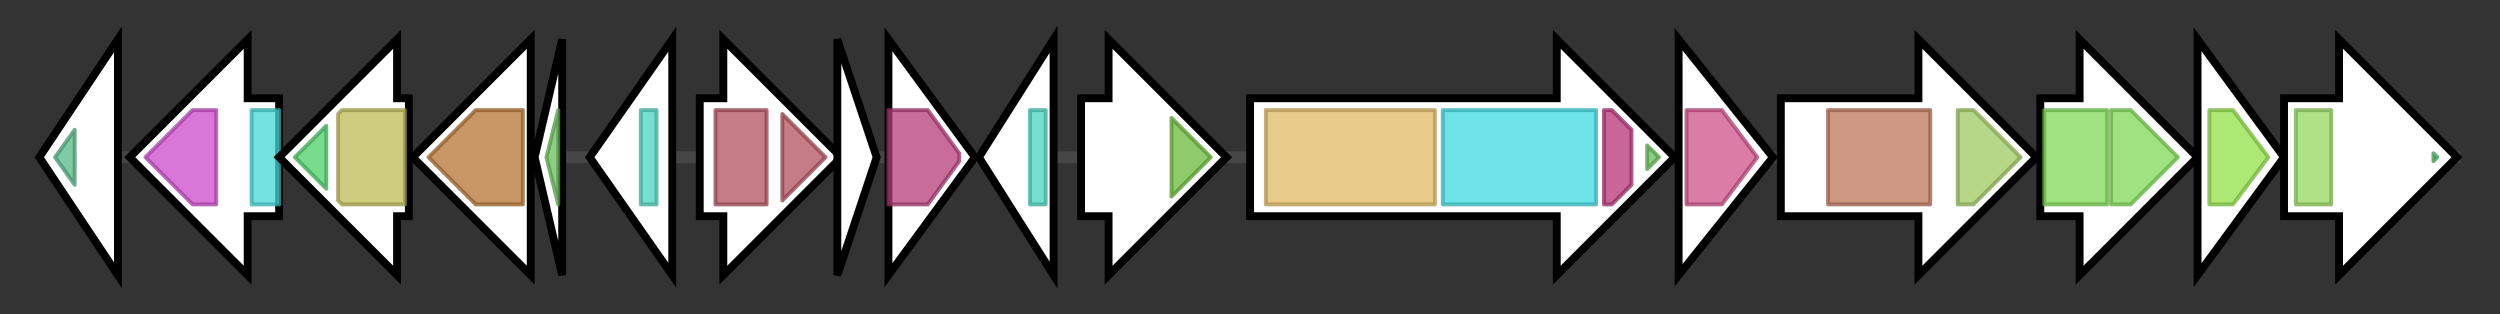 <svg version="1.1" baseProfile="full" xmlns="http://www.w3.org/2000/svg" width="635.933" height="80">
	<rect width="100%" height="100%" fill="#333333" stroke="none"/>
	<g>
		<line x1="10" y1="40.0" x2="625.933" y2="40.0" style="stroke:rgb(70,70,70); stroke-width:3 "/>
		<g>
			<title> (IG96_RS0135470)
4'-phosphopantetheinyl transferase superfamily protein</title>
			<polygon class=" (IG96_RS0135470)
4'-phosphopantetheinyl transferase superfamily protein" points="10,40 30,10 30,70" fill="rgb(255,255,255)" fill-opacity="1.0" stroke="rgb(0,0,0)" stroke-width="2"  />
			<g>
				<title>ACPS (PF01648)
"4'-phosphopantetheinyl transferase superfamily"</title>
				<polygon class="PF01648" points="14,40 19,33 19,47" stroke-linejoin="round" width="9" height="24" fill="rgb(85,184,135)" stroke="rgb(68,147,108)" stroke-width="1" opacity="0.75" />
			</g>
		</g>
		<g>
			<title> (IG96_RS0135475)
hypothetical protein</title>
			<polygon class=" (IG96_RS0135475)
hypothetical protein" points="71,25 63,25 63,10 33,40 63,70 63,55 71,55" fill="rgb(255,255,255)" fill-opacity="1.0" stroke="rgb(0,0,0)" stroke-width="2"  />
			<g>
				<title>2-oxoacid_dh (PF00198)
"2-oxoacid dehydrogenases acyltransferase (catalytic domain)"</title>
				<polygon class="PF00198" points="37,40 49,28 55,28 55,52 49,52" stroke-linejoin="round" width="22" height="24" fill="rgb(204,74,202)" stroke="rgb(163,59,161)" stroke-width="1" opacity="0.75" />
			</g>
			<g>
				<title>Biotin_lipoyl (PF00364)
"Biotin-requiring enzyme"</title>
				<rect class="PF00364" x="64" y="28" stroke-linejoin="round" width="7" height="24" fill="rgb(67,214,213)" stroke="rgb(53,171,170)" stroke-width="1" opacity="0.75" />
			</g>
		</g>
		<g>
			<title> (IG96_RS0135480)
alpha-ketoacid dehydrogenase subunit beta</title>
			<polygon class=" (IG96_RS0135480)
alpha-ketoacid dehydrogenase subunit beta" points="104,25 101,25 101,10 71,40 101,70 101,55 104,55" fill="rgb(255,255,255)" fill-opacity="1.0" stroke="rgb(0,0,0)" stroke-width="2"  />
			<g>
				<title>Transketolase_C (PF02780)
"Transketolase, C-terminal domain"</title>
				<polygon class="PF02780" points="75,40 83,32 83,48" stroke-linejoin="round" width="11" height="24" fill="rgb(76,206,101)" stroke="rgb(60,164,80)" stroke-width="1" opacity="0.75" />
			</g>
			<g>
				<title>Transket_pyr (PF02779)
"Transketolase, pyrimidine binding domain"</title>
				<polygon class="PF02779" points="86,29 87,28 103,28 103,52 87,52 86,51" stroke-linejoin="round" width="17" height="24" fill="rgb(189,186,84)" stroke="rgb(151,148,67)" stroke-width="1" opacity="0.75" />
			</g>
		</g>
		<g>
			<title> (IG96_RS0135485)
thiamine pyrophosphate-dependent dehydrogenase E1 component subunit alpha</title>
			<polygon class=" (IG96_RS0135485)
thiamine pyrophosphate-dependent dehydrogenase E1 component subunit alpha" points="135,25 135,25 135,10 105,40 135,70 135,55 135,55" fill="rgb(255,255,255)" fill-opacity="1.0" stroke="rgb(0,0,0)" stroke-width="2"  />
			<g>
				<title>E1_dh (PF00676)
"Dehydrogenase E1 component"</title>
				<polygon class="PF00676" points="109,40 121,28 133,28 133,52 121,52" stroke-linejoin="round" width="25" height="24" fill="rgb(180,115,48)" stroke="rgb(144,92,38)" stroke-width="1" opacity="0.75" />
			</g>
		</g>
		<g>
			<title> (IG96_RS0135490)
acyl carrier protein</title>
			<polygon class=" (IG96_RS0135490)
acyl carrier protein" points="136,40 143,10 143,70" fill="rgb(255,255,255)" fill-opacity="1.0" stroke="rgb(0,0,0)" stroke-width="2"  />
			<g>
				<title>PP-binding (PF00550)
"Phosphopantetheine attachment site"</title>
				<polygon class="PF00550" points="139,40 142,28 142,28 142,52 142,52" stroke-linejoin="round" width="6" height="24" fill="rgb(103,191,88)" stroke="rgb(82,152,70)" stroke-width="1" opacity="0.75" />
			</g>
		</g>
		<g>
			<title> (IG96_RS0135495)
TetR/AcrR family transcriptional regulator</title>
			<polygon class=" (IG96_RS0135495)
TetR/AcrR family transcriptional regulator" points="150,40 171,10 171,70" fill="rgb(255,255,255)" fill-opacity="1.0" stroke="rgb(0,0,0)" stroke-width="2"  />
			<g>
				<title>TetR_N (PF00440)
"Bacterial regulatory proteins, tetR family"</title>
				<rect class="PF00440" x="163" y="28" stroke-linejoin="round" width="4" height="24" fill="rgb(73,212,190)" stroke="rgb(58,169,152)" stroke-width="1" opacity="0.75" />
			</g>
		</g>
		<g>
			<title> (IG96_RS37875)
hypothetical protein</title>
			<polygon class=" (IG96_RS37875)
hypothetical protein" points="178,25 184,25 184,10 214,40 184,70 184,55 178,55" fill="rgb(255,255,255)" fill-opacity="1.0" stroke="rgb(0,0,0)" stroke-width="2"  />
			<g>
				<title>AfsA (PF03756)
"A-factor biosynthesis hotdog domain"</title>
				<rect class="PF03756" x="182" y="28" stroke-linejoin="round" width="13" height="24" fill="rgb(178,81,93)" stroke="rgb(142,64,74)" stroke-width="1" opacity="0.75" />
			</g>
			<g>
				<title>AfsA (PF03756)
"A-factor biosynthesis hotdog domain"</title>
				<polygon class="PF03756" points="199,29 210,40 199,51" stroke-linejoin="round" width="12" height="24" fill="rgb(178,81,93)" stroke="rgb(142,64,74)" stroke-width="1" opacity="0.75" />
			</g>
		</g>
		<g>
			<title> (IG96_RS0135505)
LysR family transcriptional regulator</title>
			<polygon class=" (IG96_RS0135505)
LysR family transcriptional regulator" points="213,10 223,40 213,70" fill="rgb(255,255,255)" fill-opacity="1.0" stroke="rgb(0,0,0)" stroke-width="2"  />
		</g>
		<g>
			<title> (IG96_RS0135510)
HAD-IB family hydrolase</title>
			<polygon class=" (IG96_RS0135510)
HAD-IB family hydrolase" points="226,10 248,40 226,70" fill="rgb(255,255,255)" fill-opacity="1.0" stroke="rgb(0,0,0)" stroke-width="2"  />
			<g>
				<title>HAD (PF12710)
"haloacid dehalogenase-like hydrolase"</title>
				<polygon class="PF12710" points="226,28 236,28 244,39 244,41 236,52 226,52" stroke-linejoin="round" width="18" height="24" fill="rgb(181,59,119)" stroke="rgb(144,47,95)" stroke-width="1" opacity="0.75" />
			</g>
		</g>
		<g>
			<title> (IG96_RS0135515)
TetR/AcrR family transcriptional regulator</title>
			<polygon class=" (IG96_RS0135515)
TetR/AcrR family transcriptional regulator" points="249,40 268,10 268,70" fill="rgb(255,255,255)" fill-opacity="1.0" stroke="rgb(0,0,0)" stroke-width="2"  />
			<g>
				<title>TetR_N (PF00440)
"Bacterial regulatory proteins, tetR family"</title>
				<rect class="PF00440" x="262" y="28" stroke-linejoin="round" width="4" height="24" fill="rgb(73,212,190)" stroke="rgb(58,169,152)" stroke-width="1" opacity="0.75" />
			</g>
		</g>
		<g>
			<title> (IG96_RS0135520)
hypothetical protein</title>
			<polygon class=" (IG96_RS0135520)
hypothetical protein" points="275,25 282,25 282,10 312,40 282,70 282,55 275,55" fill="rgb(255,255,255)" fill-opacity="1.0" stroke="rgb(0,0,0)" stroke-width="2"  />
			<g>
				<title>Acyl-CoA_dh_2 (PF08028)
"Acyl-CoA dehydrogenase, C-terminal domain"</title>
				<polygon class="PF08028" points="298,30 308,40 298,50" stroke-linejoin="round" width="12" height="24" fill="rgb(106,185,56)" stroke="rgb(84,148,44)" stroke-width="1" opacity="0.75" />
			</g>
		</g>
		<g>
			<title> (IG96_RS37880)
non-ribosomal peptide synthetase</title>
			<polygon class=" (IG96_RS37880)
non-ribosomal peptide synthetase" points="318,25 396,25 396,10 426,40 396,70 396,55 318,55" fill="rgb(255,255,255)" fill-opacity="1.0" stroke="rgb(0,0,0)" stroke-width="2"  />
			<g>
				<title>Condensation (PF00668)
"Condensation domain"</title>
				<rect class="PF00668" x="322" y="28" stroke-linejoin="round" width="43" height="24" fill="rgb(224,184,98)" stroke="rgb(179,147,78)" stroke-width="1" opacity="0.75" />
			</g>
			<g>
				<title>AMP-binding (PF00501)
"AMP-binding enzyme"</title>
				<rect class="PF00501" x="367" y="28" stroke-linejoin="round" width="39" height="24" fill="rgb(60,217,223)" stroke="rgb(48,173,178)" stroke-width="1" opacity="0.75" />
			</g>
			<g>
				<title>AMP-binding_C (PF13193)
"AMP-binding enzyme C-terminal domain"</title>
				<polygon class="PF13193" points="408,28 410,28 415,33 415,47 410,52 408,52" stroke-linejoin="round" width="7" height="24" fill="rgb(182,50,118)" stroke="rgb(145,39,94)" stroke-width="1" opacity="0.75" />
			</g>
			<g>
				<title>PP-binding (PF00550)
"Phosphopantetheine attachment site"</title>
				<polygon class="PF00550" points="419,37 422,40 419,43" stroke-linejoin="round" width="6" height="24" fill="rgb(103,191,88)" stroke="rgb(82,152,70)" stroke-width="1" opacity="0.75" />
			</g>
		</g>
		<g>
			<title> (IG96_RS0135530)
alpha/beta fold hydrolase</title>
			<polygon class=" (IG96_RS0135530)
alpha/beta fold hydrolase" points="427,10 451,40 427,70" fill="rgb(255,255,255)" fill-opacity="1.0" stroke="rgb(0,0,0)" stroke-width="2"  />
			<g>
				<title>Thioesterase (PF00975)
"Thioesterase domain"</title>
				<polygon class="PF00975" points="429,28 438,28 447,40 438,52 429,52" stroke-linejoin="round" width="21" height="24" fill="rgb(207,80,138)" stroke="rgb(165,63,110)" stroke-width="1" opacity="0.75" />
			</g>
		</g>
		<g>
			<title> (IG96_RS0135535)
phenazine-specific anthranilate synthase</title>
			<polygon class=" (IG96_RS0135535)
phenazine-specific anthranilate synthase" points="453,25 488,25 488,10 518,40 488,70 488,55 453,55" fill="rgb(255,255,255)" fill-opacity="1.0" stroke="rgb(0,0,0)" stroke-width="2"  />
			<g>
				<title>Chorismate_bind (PF00425)
"chorismate binding enzyme"</title>
				<rect class="PF00425" x="465" y="28" stroke-linejoin="round" width="26" height="24" fill="rgb(188,116,88)" stroke="rgb(150,92,70)" stroke-width="1" opacity="0.75" />
			</g>
			<g>
				<title>GATase (PF00117)
"Glutamine amidotransferase class-I"</title>
				<polygon class="PF00117" points="498,28 502,28 514,40 502,52 498,52" stroke-linejoin="round" width="18" height="24" fill="rgb(159,201,96)" stroke="rgb(127,160,76)" stroke-width="1" opacity="0.75" />
			</g>
		</g>
		<g>
			<title> (IG96_RS0135540)
phospho-2-dehydro-3-deoxyheptonate aldolase</title>
			<polygon class=" (IG96_RS0135540)
phospho-2-dehydro-3-deoxyheptonate aldolase" points="519,25 529,25 529,10 559,40 529,70 529,55 519,55" fill="rgb(255,255,255)" fill-opacity="1.0" stroke="rgb(0,0,0)" stroke-width="2"  />
			<g>
				<title>DAHP_synth_2 (PF01474)
"Class-II DAHP synthetase family"</title>
				<rect class="PF01474" x="520" y="28" stroke-linejoin="round" width="16" height="24" fill="rgb(126,217,84)" stroke="rgb(100,173,67)" stroke-width="1" opacity="0.75" />
			</g>
			<g>
				<title>DAHP_synth_2 (PF01474)
"Class-II DAHP synthetase family"</title>
				<polygon class="PF01474" points="537,28 542,28 554,40 542,52 537,52" stroke-linejoin="round" width="21" height="24" fill="rgb(126,217,84)" stroke="rgb(100,173,67)" stroke-width="1" opacity="0.75" />
			</g>
		</g>
		<g>
			<title> (IG96_RS0135545)
isochorismatase family protein</title>
			<polygon class=" (IG96_RS0135545)
isochorismatase family protein" points="559,10 581,40 559,70" fill="rgb(255,255,255)" fill-opacity="1.0" stroke="rgb(0,0,0)" stroke-width="2"  />
			<g>
				<title>Isochorismatase (PF00857)
"Isochorismatase family"</title>
				<polygon class="PF00857" points="562,28 568,28 577,40 568,52 562,52" stroke-linejoin="round" width="17" height="24" fill="rgb(144,224,70)" stroke="rgb(115,179,56)" stroke-width="1" opacity="0.75" />
			</g>
		</g>
		<g>
			<title> (IG96_RS0135550)
hypothetical protein</title>
			<polygon class=" (IG96_RS0135550)
hypothetical protein" points="581,25 595,25 595,10 625,40 595,70 595,55 581,55" fill="rgb(255,255,255)" fill-opacity="1.0" stroke="rgb(0,0,0)" stroke-width="2"  />
			<g>
				<title>PreAtp-grasp (PF18604)
"Pre ATP-grasp domain"</title>
				<rect class="PF18604" x="584" y="28" stroke-linejoin="round" width="9" height="24" fill="rgb(148,214,94)" stroke="rgb(118,171,75)" stroke-width="1" opacity="0.75" />
			</g>
			<g>
				<title>PGM1_C (PF18105)
"PGM1 C-terminal domain"</title>
				<polygon class="PF18105" points="619,39 620,40 619,41" stroke-linejoin="round" width="5" height="24" fill="rgb(71,184,96)" stroke="rgb(56,147,76)" stroke-width="1" opacity="0.75" />
			</g>
		</g>
	</g>
</svg>
